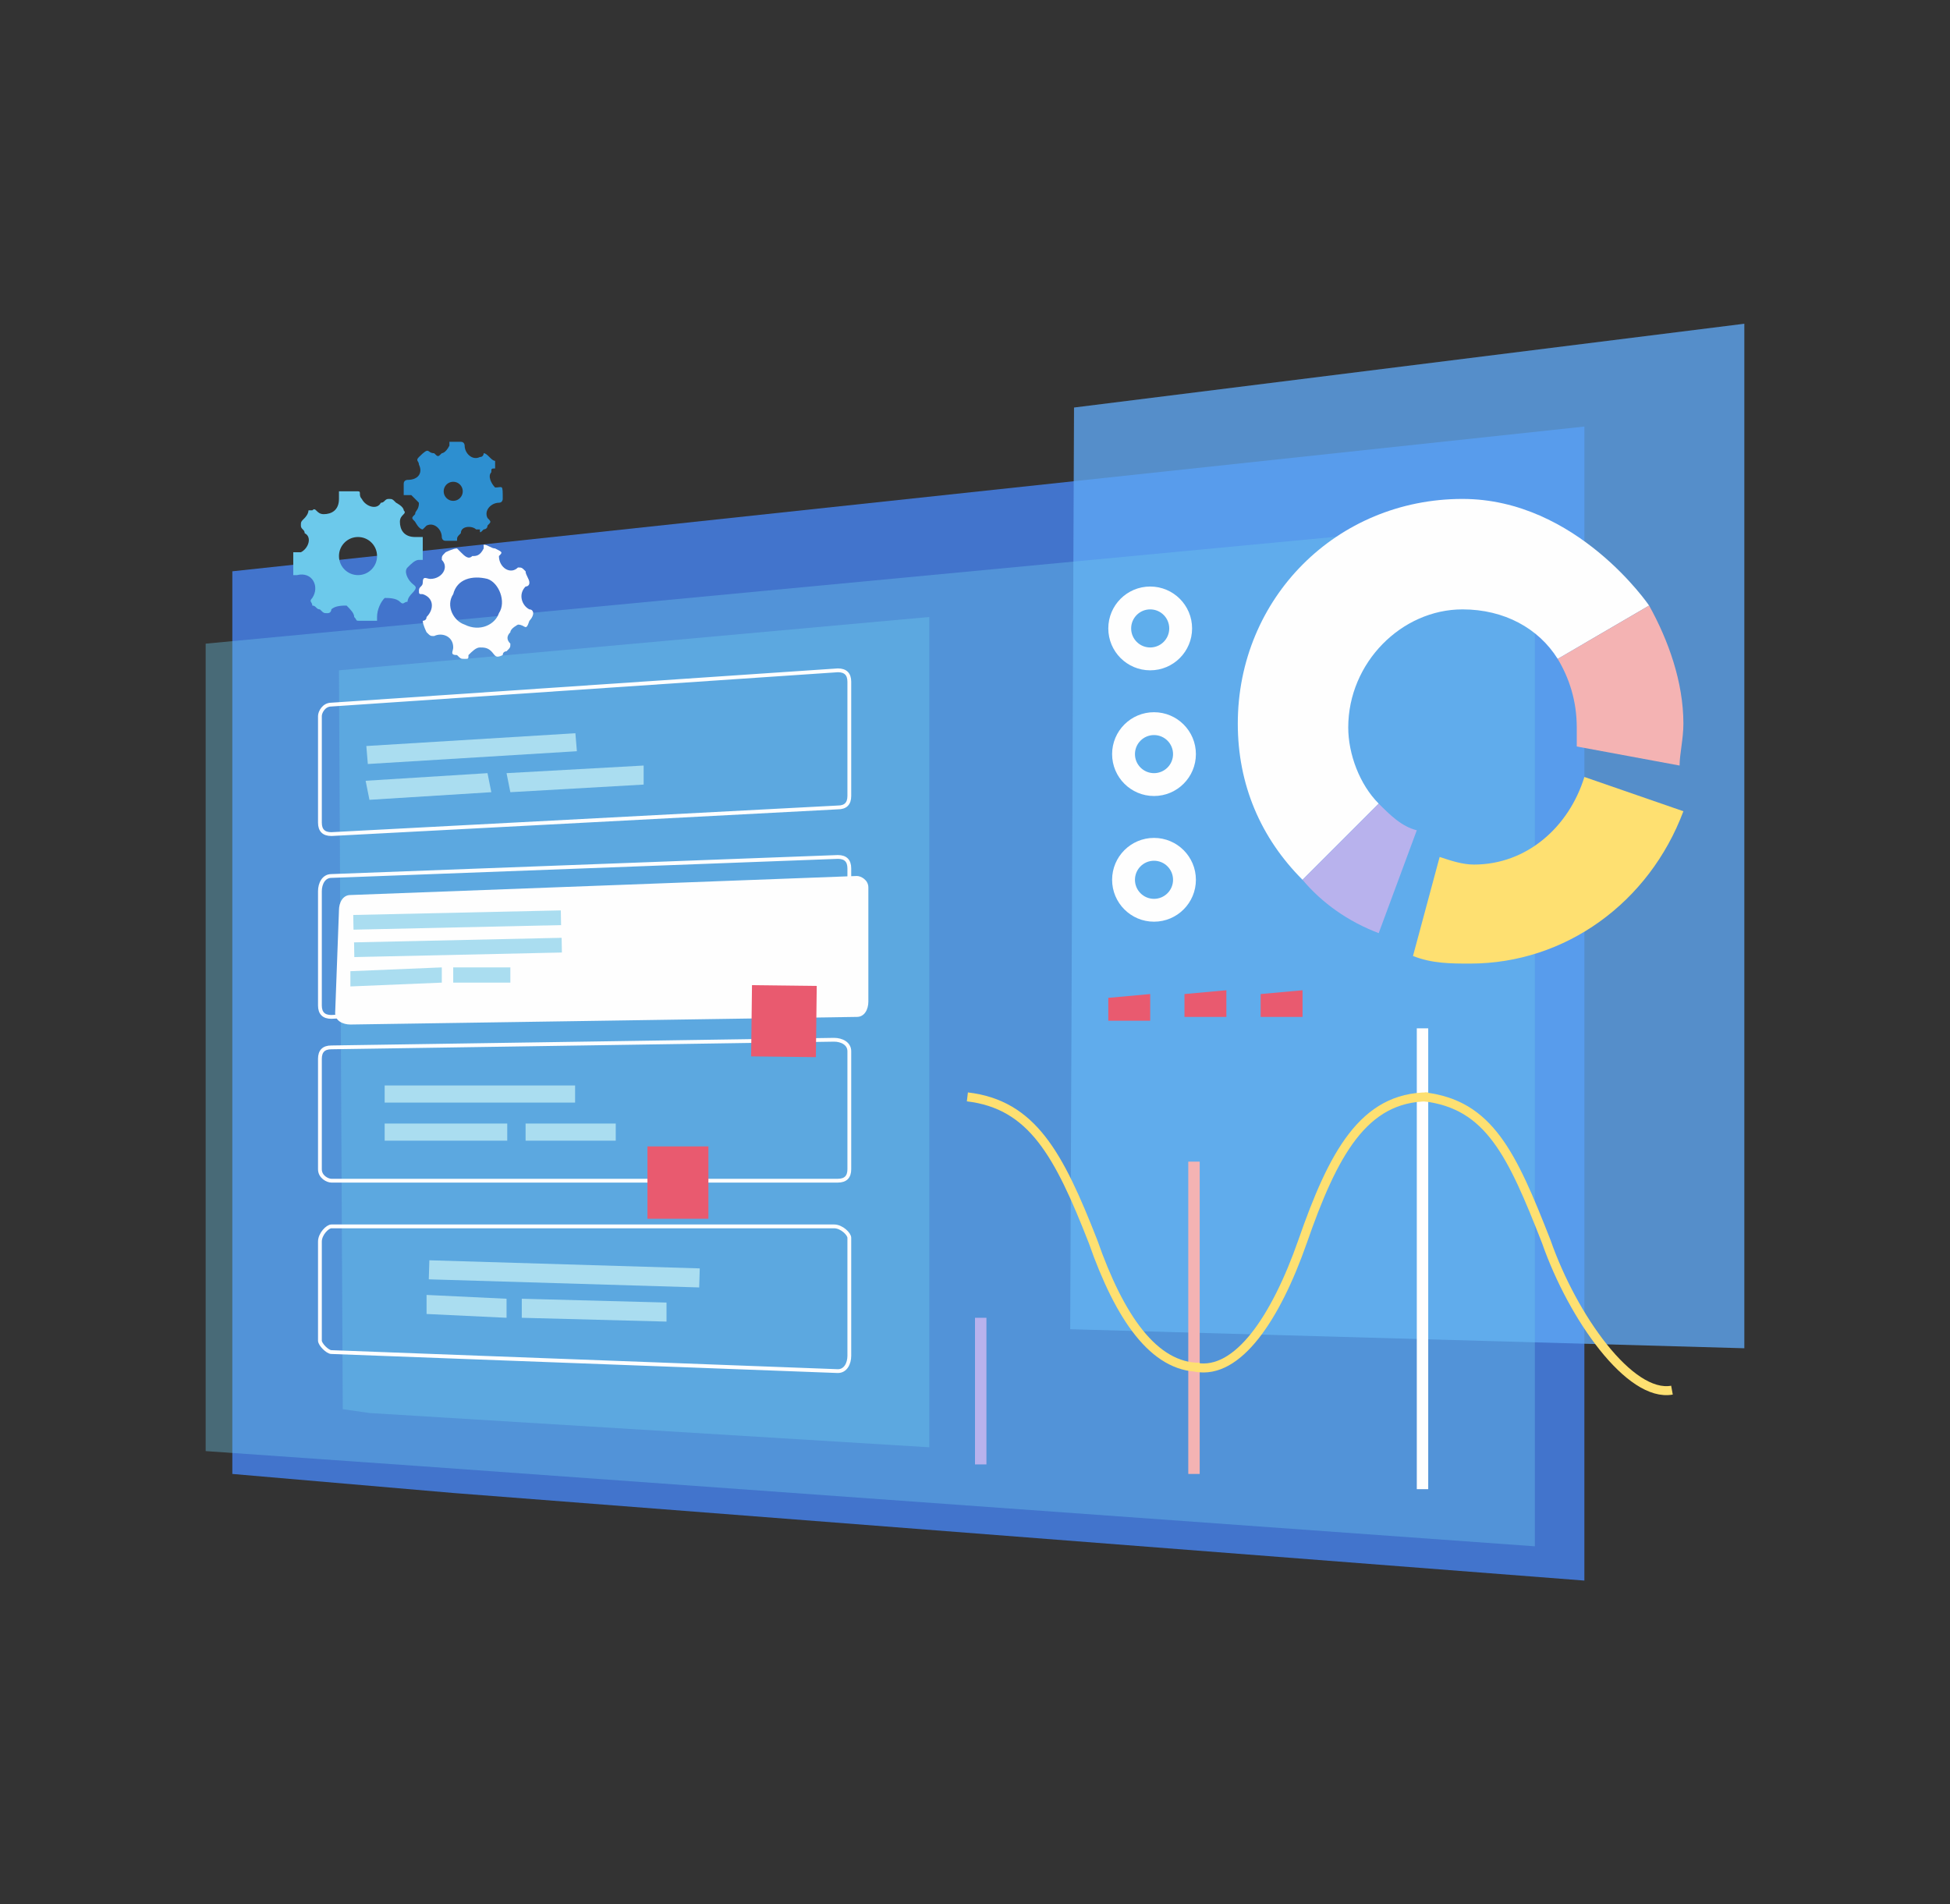 <?xml version="1.0" encoding="UTF-8"?>
<!DOCTYPE svg PUBLIC "-//W3C//DTD SVG 1.1//EN" "http://www.w3.org/Graphics/SVG/1.1/DTD/svg11.dtd">
<!-- Creator: CorelDRAW X7 -->
<svg xmlns="http://www.w3.org/2000/svg" xml:space="preserve" width="512px" height="500px" version="1.1" style="shape-rendering:geometricPrecision; text-rendering:geometricPrecision; image-rendering:optimizeQuality; fill-rule:evenodd; clip-rule:evenodd"
viewBox="0 0 512 500"
 xmlns:xlink="http://www.w3.org/1999/xlink">
 <rect x="0" y="0" width="512" height="500" fill="#333333" stroke="none"/>
 <defs>
  <style type="text/css">
   <![CDATA[
    .str3 {stroke:#2D8FD0;stroke-width:6.999}
    .str0 {stroke:#FEFEFE;stroke-width:0.999}
    .str2 {stroke:#6CC9EB;stroke-width:8}
    .str1 {stroke:#FEE071;stroke-width:2.362}
    .fil8 {fill:none}
    .fil3 {fill:#FEFEFE}
    .fil6 {fill:#FEE071}
    .fil4 {fill:#F4B3B3}
    .fil11 {fill:#E95A6F}
    .fil10 {fill:#E95A6F}
    .fil14 {fill:#2D8FD0}
    .fil0 {fill:#4274CC}
    .fil12 {fill:#5FAEEC}
    .fil13 {fill:#6CC9EB}
    .fil9 {fill:#AADDF0}
    .fil5 {fill:#B8B2ED}
    .fil2 {fill:#6CC9EB;fill-opacity:0.369}
    .fil7 {fill:#6CC9EB;fill-opacity:0.4}
    .fil1 {fill:#5FA8F5;fill-opacity:0.78}
   ]]>
  </style>
 </defs>
 <g id="Layer_x0020_1">
  <g id="_427861456">
   <polygon class="fil0" points="61,387 119,392 416,415 416,112 61,150 "/>
   <polygon class="fil1" points="281,349 282,107 458,85 458,354 "/>
   <polygon class="fil2" points="54,381 111,385 403,406 403,136 54,169 "/>
   <path class="fil3" d="M342 231c-11,-11 -17,-25 -17,-41 0,-33 26,-59 59,-59 30,0 49,28 49,28l-24 14c-5,-8 -14,-13 -25,-13 -16,0 -30,14 -30,31 0,7 3,15 8,20l-20 20z"/>
   <path class="fil4" d="M409 173l24 -14c5,9 9,20 9,31 0,4 -1,8 -1,11l-27 -5c0,-2 0,-4 0,-5 0,-7 -2,-13 -5,-18z"/>
   <path class="fil5" d="M372 218l-10 27c-8,-3 -15,-8 -20,-14l20 -20c3,3 6,6 10,7z"/>
   <path class="fil6" d="M416 204l26 9c-9,24 -31,40 -56,40 -5,0 -10,0 -15,-2l7 -26c3,1 6,2 9,2 14,0 25,-10 29,-23z"/>
   <polygon class="fil7" points="90,370 97,371 244,380 244,162 89,176 "/>
   <g>
    <path class="fil8 str0" d="M87 185l133 -9c2,0 3,1 3,3l0 30c0,2 -1,3 -3,3l-133 7c-2,0 -3,-1 -3,-3l0 -28c0,-1 1,-3 3,-3z"/>
    <path class="fil8 str0" d="M87 230l133 -5c2,0 3,1 3,3l0 29c0,2 -1,3 -3,3l-133 7c-2,0 -3,-1 -3,-3l0 -30c0,-2 1,-4 3,-4z"/>
    <path class="fil8 str0" d="M87 275l132 -2c2,0 4,1 4,3l0 31c0,2 -1,3 -3,3l-133 0c-1,0 -3,-1 -3,-3l0 -29c0,-2 1,-3 3,-3z"/>
    <path class="fil8 str0" d="M87 322l132 0c2,0 4,2 4,3l0 31c0,2 -1,4 -3,4l-133 -5c-1,0 -3,-2 -3,-3l0 -26c0,-2 2,-4 3,-4z"/>
    <path class="fil3" d="M92 235l133 -5c1,0 3,1 3,3l0 30c0,2 -1,4 -3,4l-133 2c-2,0 -4,-1 -4,-3l1 -27c0,-2 1,-4 3,-4z"/>
    <rect class="fil9" transform="matrix(0.998 -0.061 0.098 1.181 96.186 195.875)" width="55.001" height="3.999"/>
    <polygon class="fil9" points="96,205 128,203 129,208 97,210 "/>
    <polygon class="fil9" points="133,203 169,201 169,206 134,208 "/>
    <rect class="fil9" transform="matrix(1 -0.022 0.019 1.103 92.752 240.235)" width="54.5" height="3.5"/>
    <rect class="fil9" transform="matrix(1 -0.022 0.019 1.103 92.965 247.43)" width="54.5" height="3.5"/>
    <polygon class="fil9" points="92,255 116,254 116,258 92,259 "/>
    <polygon class="fil9" points="119,254 134,254 134,258 119,258 "/>
    <rect class="fil9" x="101" y="285" width="50" height="4.5"/>
    <rect class="fil9" x="101" y="295" width="32.182" height="4.5"/>
    <rect class="fil9" x="138" y="295" width="23.671" height="4.5"/>
    <rect class="fil9" transform="matrix(1 0.03 -0.03 1 112.732 330.901)" width="71.001" height="5.001"/>
    <polygon class="fil9" points="112,340 133,341 133,346 112,345 "/>
    <polygon class="fil9" points="137,341 175,342 175,347 137,346 "/>
    <rect class="fil10" transform="matrix(1 0.012 -0.012 0.984 197.447 258.666)" width="17" height="19"/>
    <rect class="fil10" x="170" y="301" width="16" height="19"/>
   </g>
   <polygon class="fil11" points="291,262 302,261 302,268 291,268 "/>
   <polygon class="fil11" points="331,261 342,260 342,267 331,267 "/>
   <polygon class="fil11" points="311,261 322,260 322,267 311,267 "/>
   <circle class="fil3" cx="302" cy="165" r="11"/>
   <circle class="fil12" cx="302" cy="165" r="5"/>
   <circle class="fil3" cx="303" cy="198" r="11"/>
   <circle class="fil12" cx="303" cy="198" r="5"/>
   <circle class="fil3" cx="303" cy="231" r="11"/>
   <circle class="fil12" cx="303" cy="231" r="5"/>
   <rect class="fil5" x="256" y="346" width="3" height="38.501"/>
   <rect class="fil4" x="312" y="305" width="3" height="82.001"/>
   <rect class="fil3" x="372" y="270" width="3" height="121"/>
   <g>
    <path class="fil8 str1" d="M439 365c-11,2 -26,-19 -33,-39 -9,-23 -15,-36 -32,-38"/>
    <path class="fil8 str1" d="M314 359c11,2 21,-13 28,-33 8,-23 16,-38 33,-38"/>
    <path class="fil8 str1" d="M315 359c-12,0 -21,-13 -28,-33 -9,-23 -16,-36 -33,-38"/>
   </g>
   <path class="fil3" d="M128 152c-4,-1 -8,0 -9,4 -2,3 0,7 3,8 4,2 8,0 9,-3 2,-3 0,-8 -3,-9zm11 8c1,0 1,1 1,1 0,1 -1,2 -1,2 -1,3 -1,1 -3,1 0,0 -2,1 -2,2 -1,1 -1,2 0,3 0,1 0,1 -1,2 0,0 -1,0 -1,1 -2,1 -2,0 -3,-1 -1,-1 -2,-1 -3,-1 -1,0 -2,1 -3,2 0,1 0,1 -1,1 -1,0 -1,0 -2,-1 -2,0 -1,-1 -1,-2 0,-3 -3,-4 -5,-3 -1,0 -1,0 -2,-1 0,0 -1,-2 -1,-3 0,0 1,0 1,-1 2,-2 2,-5 -1,-6 -1,0 -1,0 -1,-1 0,-1 1,-1 1,-2 0,-2 1,-1 2,-1 3,0 5,-3 3,-5 0,-1 0,-1 1,-2 0,0 2,-1 3,-1 0,0 1,1 1,1 1,1 2,2 3,1 1,0 2,0 3,-2 0,0 0,0 0,-1 1,0 2,1 3,1 2,1 2,1 1,2 0,3 3,5 5,3 1,0 1,0 2,1 0,1 1,2 1,3 0,1 -1,1 -1,1 -2,2 -1,5 1,6z"/>
   <g>
    <path class="fil13" d="M102 151c1,-2 1,-3 2,-4 0,-3 -1,-5 -2,-7 -1,-1 -2,-2 -3,-2 -5,-3 -11,-1 -13,3 -2,3 -2,6 -1,8 0,2 2,4 4,5 3,2 6,2 8,1 2,0 4,-2 5,-4zm3 7c-1,-1 -3,-1 -4,-1 -1,1 -2,3 -2,5 0,0 0,0 0,1 -1,0 -3,0 -4,0 -2,0 -1,0 -2,-1 0,-1 -1,-2 -2,-3 -1,0 -3,0 -4,1 0,0 0,1 -1,1 -1,0 -1,0 -2,-1 -1,0 -1,-1 -2,-1 0,-1 -1,-1 0,-2 2,-3 0,-7 -4,-6 0,0 0,0 -1,0 0,-1 0,-3 0,-4 0,-1 0,-1 0,-2 1,0 1,0 1,0 0,0 1,0 1,0 2,-1 3,-4 1,-5 0,-1 -1,-1 -1,-2 0,-1 0,-1 1,-2 0,0 1,-1 1,-2 0,0 0,0 1,0 1,-1 1,1 3,1 2,0 4,-1 4,-4 0,-1 0,-1 0,-2 1,0 4,0 5,0 1,0 0,1 1,2 1,2 4,3 5,1 1,0 1,-1 2,-1 1,0 1,0 2,1 0,0 2,1 2,2 1,1 -1,1 -1,3 0,2 1,4 4,4 1,0 1,0 2,0 0,1 0,2 0,2 0,1 0,1 0,2 0,1 0,1 0,2 -1,0 -1,0 -1,0 -1,0 -2,1 -3,2 -1,1 0,3 1,4 1,1 2,1 0,3 0,0 -1,1 -1,2 -1,0 -1,1 -2,0z"/>
    <circle class="fil8 str2" cx="94" cy="146" r="9"/>
   </g>
   <g>
    <path class="fil14" d="M124 132c1,-1 1,-3 1,-4 0,-1 -1,-3 -2,-4 -3,-2 -7,-1 -9,1 -2,3 -1,7 2,9 3,2 6,1 8,-2zm-4 10c0,0 -2,0 -3,0 -1,0 -1,-1 -1,-1 0,-2 -2,-4 -4,-3 0,0 -1,1 -1,1 -1,0 -2,-2 -2,-2 -1,-1 -1,-1 0,-2 0,-1 1,-1 1,-3 0,0 -1,-1 -2,-2 -1,0 -1,0 -2,0 0,-1 0,-1 0,-2 0,0 0,-1 0,-1 0,-1 1,-1 1,-1 3,0 4,-2 3,-4 0,-1 -1,-1 0,-2 3,-3 2,-1 4,-1 1,1 1,1 2,0 0,0 1,0 2,-2 0,0 0,-1 0,-1 1,0 3,0 3,0 1,0 1,1 1,1 0,2 2,4 4,3 1,0 1,-1 1,-1 1,0 2,2 3,2 0,1 0,1 0,2 -1,0 -1,0 -1,1 -1,1 0,3 1,4 2,0 2,-1 2,3 0,0 0,1 -1,1 -2,0 -4,2 -3,4 1,1 1,1 0,2 0,1 -1,1 -1,1 -1,1 -1,1 -1,0 -1,0 -1,0 -1,0 -1,-1 -4,-1 -4,1 -1,1 -1,1 -1,2z"/>
    <circle class="fil8 str3" cx="119" cy="129" r="6"/>
   </g>
  </g>
 </g>
</svg>

